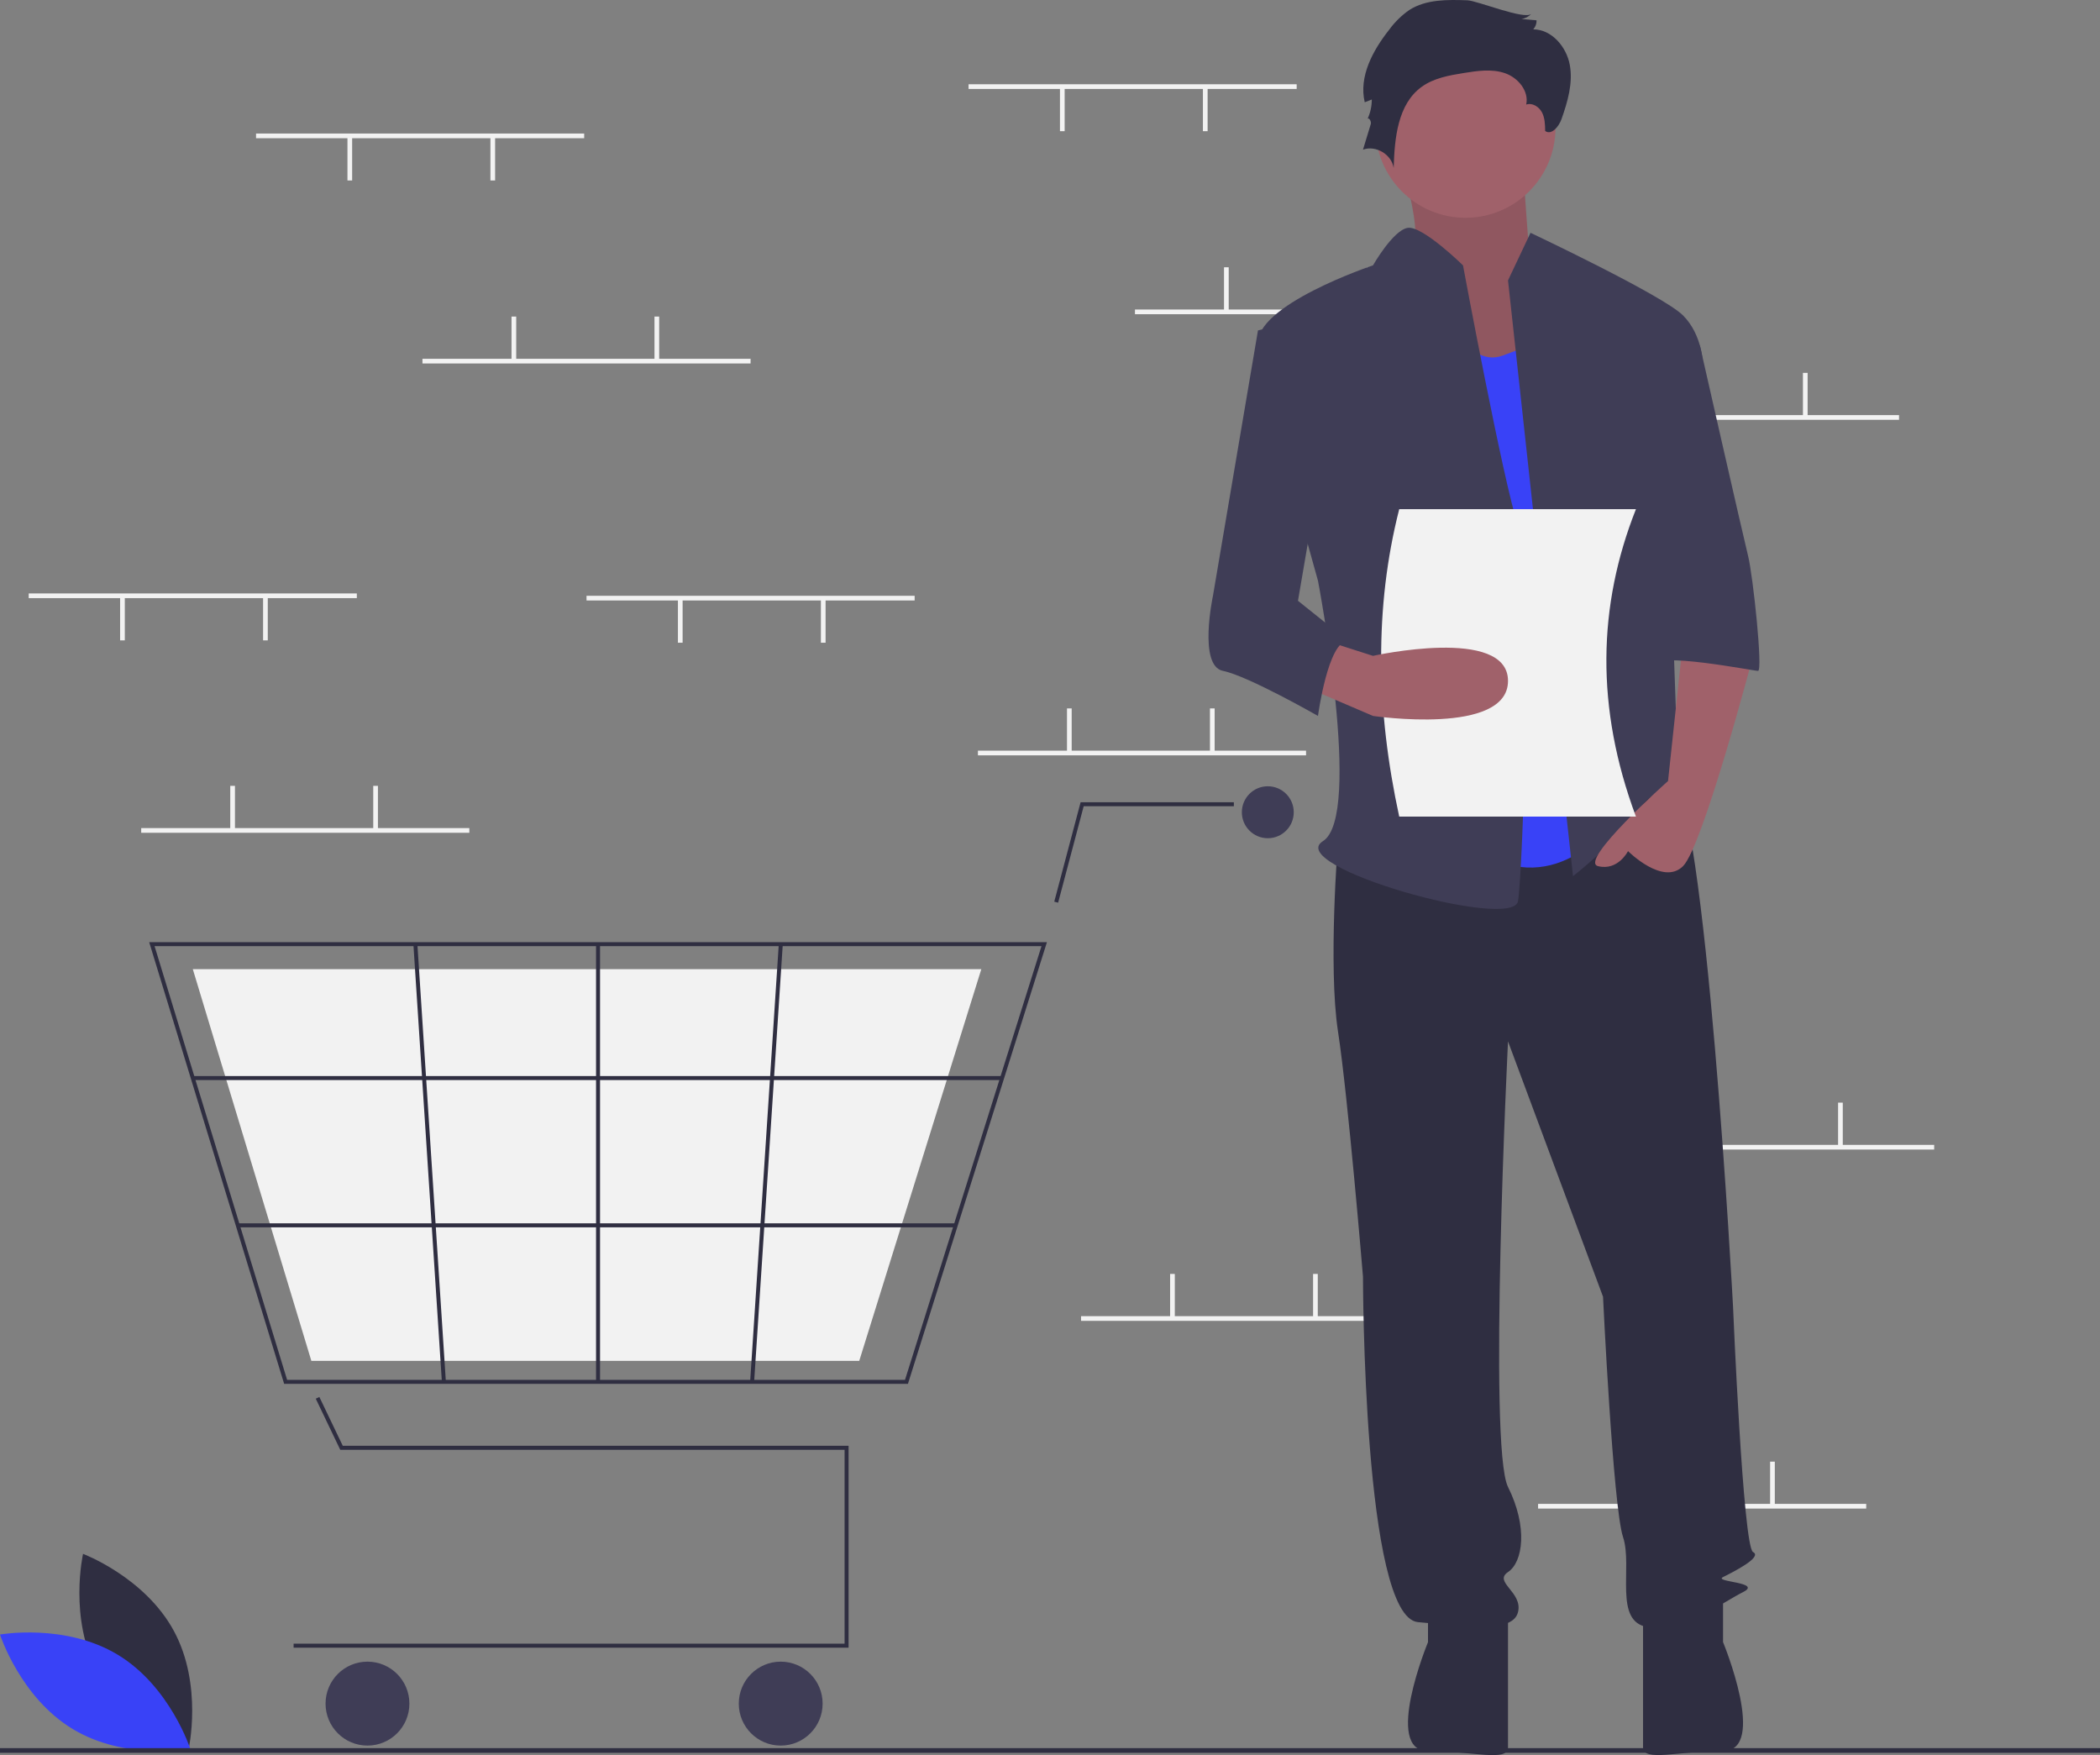 <svg width="432" height="361" viewBox="0 0 432 361" fill="none" xmlns="http://www.w3.org/2000/svg">
<rect x="0" y="0" width="432" height="361" fill="#808080" stroke="none"/>
<g clip-path="url(#clip0_5_70)">
<path d="M20.074 343.995C26.066 355.119 38.784 359.895 38.784 359.895C38.784 359.895 41.786 346.634 35.794 335.51C29.801 324.385 17.084 319.61 17.084 319.61C17.084 319.61 14.081 332.871 20.074 343.995Z" fill="#2F2E41"/>
<path d="M24.192 340.335C35.011 346.851 39.177 359.792 39.177 359.792C39.177 359.792 25.804 362.17 14.985 355.655C4.167 349.139 0 336.198 0 336.198C0 336.198 13.374 333.82 24.192 340.335Z" fill="#3942F7"/>
<path d="M266.745 17.331H199.245V18.296H266.745V17.331Z" fill="#F2F2F2"/>
<path d="M248.423 18.054H247.459V26.983H248.423V18.054Z" fill="#F2F2F2"/>
<path d="M219.013 18.054H218.048V26.983H219.013V18.054Z" fill="#F2F2F2"/>
<path d="M300.977 63.664H233.477V64.629H300.977V63.664Z" fill="#F2F2F2"/>
<path d="M252.763 54.976H251.798V63.905H252.763V54.976Z" fill="#F2F2F2"/>
<path d="M282.173 54.976H281.209V63.905H282.173V54.976Z" fill="#F2F2F2"/>
<path d="M390.656 85.383H323.156V86.348H390.656V85.383Z" fill="#F2F2F2"/>
<path d="M342.441 76.695H341.477V85.624H342.441V76.695Z" fill="#F2F2F2"/>
<path d="M371.852 76.695H370.888V85.624H371.852V76.695Z" fill="#F2F2F2"/>
<path d="M383.906 309.327H316.406V310.292H383.906V309.327Z" fill="#F2F2F2"/>
<path d="M335.691 300.639H334.727V309.568H335.691V300.639Z" fill="#F2F2F2"/>
<path d="M365.102 300.639H364.138V309.568H365.102V300.639Z" fill="#F2F2F2"/>
<path d="M268.673 154.4H201.173V155.365H268.673V154.4Z" fill="#F2F2F2"/>
<path d="M220.459 145.712H219.495V154.641H220.459V145.712Z" fill="#F2F2F2"/>
<path d="M249.87 145.712H248.906V154.641H249.87V145.712Z" fill="#F2F2F2"/>
<path d="M289.888 270.716H222.388V271.681H289.888V270.716Z" fill="#F2F2F2"/>
<path d="M241.674 262.028H240.709V270.957H241.674V262.028Z" fill="#F2F2F2"/>
<path d="M271.084 262.028H270.12V270.957H271.084V262.028Z" fill="#F2F2F2"/>
<path d="M397.888 235.483H330.388V236.448H397.888V235.483Z" fill="#F2F2F2"/>
<path d="M349.673 226.796H348.709V235.725H349.673V226.796Z" fill="#F2F2F2"/>
<path d="M379.084 226.796H378.12V235.725H379.084V226.796Z" fill="#F2F2F2"/>
<path d="M174.565 338.901H60.4V338.079H173.743V298.204H69.997L64.958 287.693L65.698 287.338L70.514 297.381H174.565V338.901Z" fill="#2F2E41"/>
<path d="M75.594 359.044C80.357 359.044 84.218 355.179 84.218 350.412C84.218 345.644 80.357 341.779 75.594 341.779C70.832 341.779 66.971 345.644 66.971 350.412C66.971 355.179 70.832 359.044 75.594 359.044Z" fill="#3F3D56"/>
<path d="M160.602 359.044C165.365 359.044 169.226 355.179 169.226 350.412C169.226 345.644 165.365 341.779 160.602 341.779C155.839 341.779 151.978 345.644 151.978 350.412C151.978 355.179 155.839 359.044 160.602 359.044Z" fill="#3F3D56"/>
<path d="M260.804 172.411C263.753 172.411 266.143 170.018 266.143 167.067C266.143 164.115 263.753 161.723 260.804 161.723C257.856 161.723 255.466 164.115 255.466 167.067C255.466 170.018 257.856 172.411 260.804 172.411Z" fill="#3F3D56"/>
<path d="M186.775 284.638H58.453L30.688 193.788H215.37L215.202 194.322L186.775 284.638ZM59.061 283.816H186.173L214.25 194.61H31.798L59.061 283.816Z" fill="#2F2E41"/>
<path d="M176.758 279.91H64.049L39.661 199.337H201.874L201.726 199.811L176.758 279.91Z" fill="#F2F2F2"/>
<path d="M217.671 185.671L216.876 185.46L222.296 165.011H253.823V165.834H222.928L217.671 185.671Z" fill="#2F2E41"/>
<path d="M206.141 221.33H39.66V222.153H206.141V221.33Z" fill="#2F2E41"/>
<path d="M196.607 251.621H48.918V252.443H196.607V251.621Z" fill="#2F2E41"/>
<path d="M123.437 194.199H122.615V284.227H123.437V194.199Z" fill="#2F2E41"/>
<path d="M160.209 194.173L154.313 284.199L155.133 284.252L161.029 194.227L160.209 194.173Z" fill="#2F2E41"/>
<path d="M85.86 194.172L85.04 194.225L90.902 284.253L91.722 284.2L85.86 194.172Z" fill="#2F2E41"/>
<path d="M432 359.566H0V360.531H432V359.566Z" fill="#2F2E41"/>
<path d="M287.073 29.864C287.073 29.864 294.121 49.944 289.784 53.034C285.446 56.123 304.422 81.353 304.422 81.353L327.193 75.174L314.724 54.064C314.724 54.064 313.097 32.953 313.097 29.864C313.097 26.774 287.073 29.864 287.073 29.864Z" fill="#A0616A"/>
<path opacity="0.1" d="M287.073 29.864C287.073 29.864 294.121 49.944 289.784 53.034C285.446 56.123 304.422 81.353 304.422 81.353L327.193 75.174L314.724 54.064C314.724 54.064 313.097 32.953 313.097 29.864C313.097 26.774 287.073 29.864 287.073 29.864Z" fill="black"/>
<path d="M275.243 173.004C275.243 173.004 273.185 198.748 275.243 212.136C277.3 225.523 280.386 262.595 280.386 262.595C280.386 262.595 280.386 332.62 291.702 333.65C303.018 334.68 311.248 335.71 312.277 331.591C313.305 327.471 307.133 325.412 310.219 323.352C313.305 321.293 314.334 314.084 310.219 305.846C306.104 297.608 310.219 214.195 310.219 214.195L329.765 266.714C329.765 266.714 331.823 309.965 333.88 316.144C335.937 322.323 331.823 333.65 339.024 334.68C346.225 335.71 354.454 329.531 358.569 327.471C362.684 325.412 352.397 325.412 354.454 324.382C356.512 323.352 362.684 320.263 360.627 319.233C358.569 318.203 356.512 268.774 356.512 268.774C356.512 268.774 350.854 163.221 343.653 159.102C336.452 154.983 331.823 162.078 331.823 162.078L275.243 173.004Z" fill="#2F2E41"/>
<path d="M293.76 329.531V337.769C293.76 337.769 284.501 360.164 293.76 360.164C303.018 360.164 310.219 362.484 310.219 359.395V331.591L293.76 329.531Z" fill="#2F2E41"/>
<path d="M354.454 329.516V337.755C354.454 337.755 363.713 360.149 354.454 360.149C345.196 360.149 337.995 362.47 337.995 359.38V331.576L354.454 329.516Z" fill="#2F2E41"/>
<path d="M301.475 44.796C311.702 44.796 319.992 36.497 319.992 26.259C319.992 16.022 311.702 7.723 301.475 7.723C291.248 7.723 282.958 16.022 282.958 26.259C282.958 36.497 291.248 44.796 301.475 44.796Z" fill="#A0616A"/>
<path d="M295.817 60.757C295.817 60.757 300.961 76.204 309.191 73.115L317.42 70.025L331.823 168.885C331.823 168.885 320.507 185.361 304.047 175.063C287.587 164.766 295.817 60.757 295.817 60.757Z" fill="#3942F7"/>
<path d="M310.219 57.668L314.849 47.885C314.849 47.885 342.11 60.757 346.225 64.876C350.34 68.996 350.34 75.174 350.34 75.174L343.138 100.919C343.138 100.919 345.196 157.557 345.196 159.617C345.196 161.676 352.397 173.004 347.253 168.885C342.11 164.766 341.081 160.646 336.966 166.825C332.851 173.004 323.593 180.212 323.593 180.212L310.219 57.668Z" fill="#3F3D56"/>
<path d="M346.225 131.812L343.138 160.646C343.138 160.646 324.621 177.123 328.736 178.153C332.851 179.183 334.909 175.063 334.909 175.063C334.909 175.063 342.11 182.272 346.225 178.153C350.34 174.034 360.627 134.902 360.627 134.902L346.225 131.812Z" fill="#A0616A"/>
<path d="M301.87 0.063C297.765 -0.084 293.372 -0.157 289.91 2.058C288.318 3.169 286.921 4.538 285.777 6.108C282.406 10.373 279.494 15.741 280.746 21.033L282.2 20.466C282.2 21.878 281.886 23.273 281.282 24.55C281.486 23.954 282.172 24.918 281.989 25.52L280.387 30.782C283.02 29.815 286.296 31.772 286.697 34.551C286.88 28.44 287.513 21.433 292.465 17.855C294.963 16.05 298.123 15.499 301.164 15.01C303.969 14.559 306.91 14.129 309.597 15.053C312.284 15.978 314.572 18.729 313.963 21.507C315.202 21.079 316.588 21.944 317.2 23.103C317.812 24.263 317.844 25.631 317.863 26.943C319.183 27.877 320.686 26.022 321.225 24.495C322.488 20.912 323.611 17.098 322.93 13.359C322.25 9.621 319.207 6.048 315.411 6.036C315.871 5.529 316.117 4.863 316.096 4.178L312.967 3.914C313.762 3.801 314.492 3.416 315.034 2.823C313.778 4.207 303.901 0.135 301.87 0.063Z" fill="#2F2E41"/>
<path d="M300.961 54.579C300.961 54.579 292.586 46.364 289.572 46.867C286.559 47.37 282.444 54.579 282.444 54.579C282.444 54.579 257.754 62.817 258.783 71.055C259.812 79.293 271.128 119.455 271.128 119.455C271.128 119.455 280.386 167.855 272.156 173.004C263.927 178.153 311.248 191.54 312.277 185.361C313.305 179.183 315.363 117.395 312.277 108.127C309.191 98.859 300.961 54.579 300.961 54.579Z" fill="#3F3D56"/>
<path d="M336.966 71.055H349.687C349.687 71.055 358.57 110.187 359.598 114.306C360.627 118.425 362.684 137.991 361.656 137.991C360.627 137.991 340.052 133.872 340.052 136.961L336.966 71.055Z" fill="#3F3D56"/>
<path d="M336.536 167.958H287.839C283.087 146.075 282.69 124.933 287.839 104.733H336.536C328.677 124.569 328.186 145.567 336.536 167.958Z" fill="#F2F2F2"/>
<path d="M268.042 141.08L282.444 147.259C282.444 147.259 310.219 151.378 310.219 140.051C310.219 128.723 282.444 134.902 282.444 134.902L273.185 131.938L268.042 141.08Z" fill="#A0616A"/>
<path d="M271.128 64.876L258.783 67.966L249.524 122.544C249.524 122.544 246.438 136.961 251.582 137.991C256.725 139.021 271.128 147.259 271.128 147.259C271.128 147.259 273.185 131.812 277.3 131.812L267.013 123.574L273.185 87.532L271.128 64.876Z" fill="#3F3D56"/>
<path d="M96.548 170.327H29.048V171.292H96.548V170.327Z" fill="#F2F2F2"/>
<path d="M48.334 161.639H47.37V170.568H48.334V161.639Z" fill="#F2F2F2"/>
<path d="M77.745 161.639H76.781V170.568H77.745V161.639Z" fill="#F2F2F2"/>
<path d="M120.173 27.466H52.673V28.431H120.173V27.466Z" fill="#F2F2F2"/>
<path d="M101.852 28.19H100.888V37.119H101.852V28.19Z" fill="#F2F2F2"/>
<path d="M72.441 28.19H71.477V37.119H72.441V28.19Z" fill="#F2F2F2"/>
<path d="M188.156 122.546H120.656V123.511H188.156V122.546Z" fill="#F2F2F2"/>
<path d="M169.834 123.27H168.87V132.199H169.834V123.27Z" fill="#F2F2F2"/>
<path d="M140.423 123.27H139.459V132.199H140.423V123.27Z" fill="#F2F2F2"/>
<path d="M73.406 122.063H5.906V123.028H73.406V122.063Z" fill="#F2F2F2"/>
<path d="M55.084 122.787H54.12V131.716H55.084V122.787Z" fill="#F2F2F2"/>
<path d="M25.673 122.787H24.709V131.716H25.673V122.787Z" fill="#F2F2F2"/>
<path d="M154.406 73.799H86.906V74.764H154.406V73.799Z" fill="#F2F2F2"/>
<path d="M106.191 65.112H105.227V74.04H106.191V65.112Z" fill="#F2F2F2"/>
<path d="M135.602 65.112H134.638V74.04H135.602V65.112Z" fill="#F2F2F2"/>
</g>
<defs>
<clipPath id="clip0_5_70">
<rect width="432" height="361" fill="white"/>
</clipPath>
</defs>
</svg>
